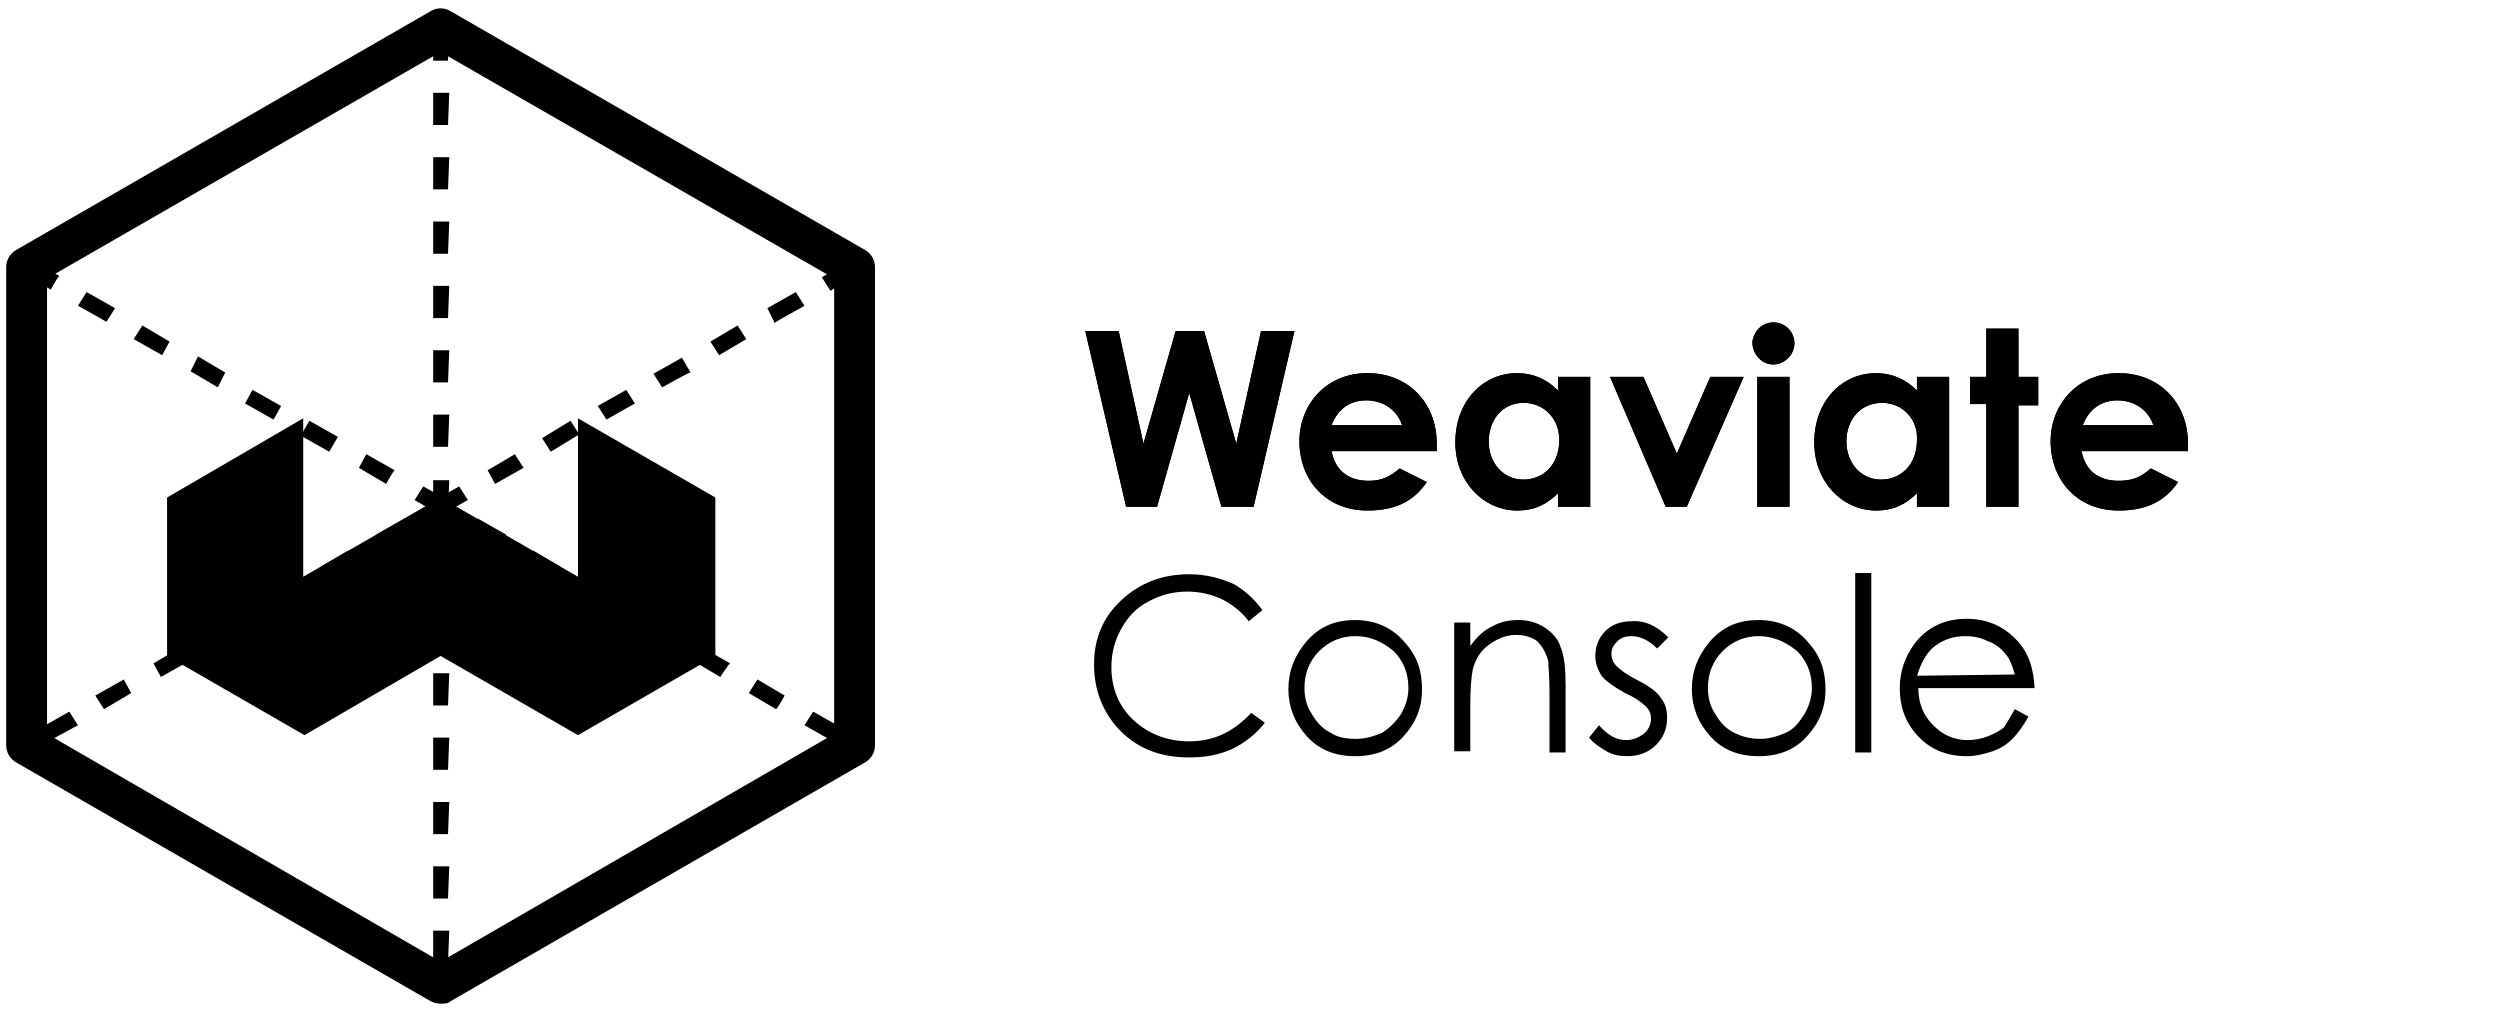<?xml version="1.0" encoding="utf-8"?>
<!-- Generator: Adobe Illustrator 24.1.0, SVG Export Plug-In . SVG Version: 6.00 Build 0)  -->
<svg version="1.1" id="Layer_1" xmlns="http://www.w3.org/2000/svg" xmlns:xlink="http://www.w3.org/1999/xlink" x="0px" y="0px"
	 viewBox="0 0 202 82" style="enable-background:new 0 0 202 82;" xml:space="preserve">
<style type="text/css">
	.st0{fill-rule:evenodd;clip-rule:evenodd;}
</style>
<g>
	<g>
		<g transform="translate(87.19 25.95)">
			<g>
				<path id="a" d="M3.8,15L0.5,0.8h2.7l2,9.1l2.6-9.1h2.3l2.6,9.1l2-9.1h2.7L14.1,15h-2.6L8.9,5.8L6.3,15H3.8z M25.9,11.9l2.2,1.1
					c-1.1,1.6-2.6,2.3-4.8,2.3c-3.4,0-5.5-2.5-5.5-5.6c0-2.9,2.1-5.5,5.5-5.5c3.3,0,5.6,2.4,5.6,5.7c0,0.2,0,0.4,0,0.6h-8.5
					c0.3,1.6,1.4,2.4,3,2.4C24.4,12.9,25.1,12.6,25.9,11.9z M20.4,8.4h5.7c-0.4-1.2-1.5-2-2.9-2C21.9,6.4,20.9,7.1,20.4,8.4z
					 M38.7,15v-1.1c-0.9,0.9-1.9,1.4-3.3,1.4c-2.7,0-5-2.3-5-5.5c0-3.3,2.2-5.6,5-5.6c1.3,0,2.4,0.5,3.3,1.4V4.5h2.6V15H38.7z
					 M35.9,6.6c-1.7,0-2.8,1.4-2.8,3.1c0,1.8,1.2,3.1,2.8,3.1s2.9-1.2,2.9-3.2C38.8,7.9,37.6,6.6,35.9,6.6z M47.4,15L42.9,4.5h2.7
					l2.7,6.2L51,4.5h2.7L49.1,15H47.4z M54.8,15V4.5h2.6V15H54.8z M56.1,0.1c1,0,1.7,0.8,1.7,1.7S57,3.5,56.1,3.5
					c-1,0-1.7-0.9-1.7-1.8C54.5,0.8,55.2,0.1,56.1,0.1L56.1,0.1z M67.7,15v-1.1c-0.9,0.9-1.9,1.4-3.3,1.4c-2.7,0-5-2.3-5-5.5
					c0-3.3,2.2-5.6,5-5.6c1.3,0,2.4,0.5,3.3,1.4V4.5h2.6V15C70.3,15,67.7,15,67.7,15z M64.9,6.6C63.1,6.6,62,8,62,9.7
					c0,1.8,1.2,3.1,2.8,3.1c1.6,0,2.9-1.2,2.9-3.2C67.8,7.9,66.5,6.6,64.9,6.6z M73.3,4.5V0.6h2.6v3.9h1.6v2.3h-1.6V15h-2.6V6.7H72
					V4.5H73.3L73.3,4.5z M86.6,11.9l2.2,1.1c-1.1,1.6-2.6,2.3-4.8,2.3c-3.4,0-5.5-2.5-5.5-5.6c0-2.9,2.1-5.5,5.5-5.5
					c3.3,0,5.6,2.4,5.6,5.7c0,0.2,0,0.4,0,0.6H81c0.3,1.6,1.4,2.4,3,2.4C85.1,12.9,85.8,12.6,86.6,11.9z M81.1,8.4h5.7
					c-0.4-1.2-1.5-2-2.9-2C82.6,6.4,81.6,7.1,81.1,8.4z"/>
			</g>
			<g>
				<path id="a_1_" d="M3.8,15L0.5,0.8h2.7l2,9.1l2.6-9.1h2.3l2.6,9.1l2-9.1h2.7L14.1,15h-2.6L8.9,5.8L6.3,15H3.8z M25.9,11.9
					l2.2,1.1c-1.1,1.6-2.6,2.3-4.8,2.3c-3.4,0-5.5-2.5-5.5-5.6c0-2.9,2.1-5.5,5.5-5.5c3.3,0,5.6,2.4,5.6,5.7c0,0.2,0,0.4,0,0.6h-8.5
					c0.3,1.6,1.4,2.4,3,2.4C24.4,12.9,25.1,12.6,25.9,11.9z M20.4,8.4h5.7c-0.4-1.2-1.5-2-2.9-2C21.9,6.4,20.9,7.1,20.4,8.4z
					 M38.7,15v-1.1c-0.9,0.9-1.9,1.4-3.3,1.4c-2.7,0-5-2.3-5-5.5c0-3.3,2.2-5.6,5-5.6c1.3,0,2.4,0.5,3.3,1.4V4.5h2.6V15H38.7z
					 M35.9,6.6c-1.7,0-2.8,1.4-2.8,3.1c0,1.8,1.2,3.1,2.8,3.1s2.9-1.2,2.9-3.2C38.8,7.9,37.6,6.6,35.9,6.6z M47.4,15L42.9,4.5h2.7
					l2.7,6.2L51,4.5h2.7L49.1,15H47.4z M54.8,15V4.5h2.6V15H54.8z M56.1,0.1c1,0,1.7,0.8,1.7,1.7S57,3.5,56.1,3.5
					c-1,0-1.7-0.9-1.7-1.8C54.5,0.8,55.2,0.1,56.1,0.1L56.1,0.1z M67.7,15v-1.1c-0.9,0.9-1.9,1.4-3.3,1.4c-2.7,0-5-2.3-5-5.5
					c0-3.3,2.2-5.6,5-5.6c1.3,0,2.4,0.5,3.3,1.4V4.5h2.6V15C70.3,15,67.7,15,67.7,15z M64.9,6.6C63.1,6.6,62,8,62,9.7
					c0,1.8,1.2,3.1,2.8,3.1c1.6,0,2.9-1.2,2.9-3.2C67.8,7.9,66.5,6.6,64.9,6.6z M73.3,4.5V0.6h2.6v3.9h1.6v2.3h-1.6V15h-2.6V6.7H72
					V4.5H73.3L73.3,4.5z M86.6,11.9l2.2,1.1c-1.1,1.6-2.6,2.3-4.8,2.3c-3.4,0-5.5-2.5-5.5-5.6c0-2.9,2.1-5.5,5.5-5.5
					c3.3,0,5.6,2.4,5.6,5.7c0,0.2,0,0.4,0,0.6H81c0.3,1.6,1.4,2.4,3,2.4C85.1,12.9,85.8,12.6,86.6,11.9z M81.1,8.4h5.7
					c-0.4-1.2-1.5-2-2.9-2C82.6,6.4,81.6,7.1,81.1,8.4z"/>
			</g>
		</g>
	</g>
	<path class="st0" d="M13.5,40.2V53l11.1,6.4l11-6.4l11.1,6.4L57.8,53V40.2l-11.1-6.4v12.8l-11.1-6.4l-11.1,6.4V33.8L13.5,40.2z"/>
	<path d="M35.6,81.1c-0.3,0-0.6-0.1-0.8-0.2L1.3,61.6c-0.5-0.3-0.8-0.8-0.8-1.4V21.6c0-0.6,0.3-1.1,0.8-1.4L34.8,0.9
		c0.5-0.3,1.1-0.3,1.6,0l33.5,19.3c0.5,0.3,0.8,0.8,0.8,1.4v38.6c0,0.6-0.3,1.1-0.8,1.4L36.4,80.9C36.2,81.1,35.9,81.1,35.6,81.1z
		 M3.8,59.3l31.8,18.4l31.8-18.4V22.5L35.6,4.2L3.8,22.5V59.3z"/>
	<path d="M67.3,59.9L65,58.6l0.7-1.1l2.3,1.3C67.9,58.8,67.3,59.9,67.3,59.9z M62.7,57.3L60.5,56l0.7-1.1l2.2,1.3
		C63.4,56.2,62.8,57.3,62.7,57.3z M58.2,54.7L56,53.4l0.7-1.1l2.3,1.3C58.9,53.6,58.2,54.7,58.2,54.7z M53.7,52.1l-2.3-1.3l0.7-1.1
		l2.3,1.3L53.7,52.1z M49.2,49.5L47,48.2l0.7-1.1l2.3,1.3C49.9,48.4,49.2,49.5,49.2,49.5z M44.7,46.9l-2.3-1.3l0.7-1.1l2.2,1.3
		L44.7,46.9z M40.2,44.3L37.9,43l0.7-1.1l2.3,1.3C40.8,43.2,40.2,44.3,40.2,44.3z M35.7,41.7l-2.2-1.3l0.7-1.1l2.3,1.3L35.7,41.7z
		 M31.2,39.1L29,37.8l0.6-1.1l2.3,1.3C31.8,38,31.2,39.1,31.2,39.1z M26.6,36.5l-2.3-1.3L25,34l2.3,1.3L26.6,36.5z M22.1,33.9
		l-2.3-1.3l0.6-1.1l2.3,1.3C22.8,32.7,22.1,33.9,22.1,33.9z M17.6,31.3L15.4,30l0.6-1.2l2.2,1.3C18.2,30.1,17.6,31.3,17.6,31.3z
		 M13.1,28.7l-2.3-1.3l0.7-1.1l2.2,1.3L13.1,28.7z M8.6,26l-2.3-1.3L7,23.6l2.3,1.3L8.6,26z M4.1,23.4l-2.2-1.3L2.5,21l2.3,1.3
		C4.7,22.3,4.1,23.4,4.1,23.4z"/>
	<path d="M3.9,59.9l-0.6-1.1l2.3-1.3l0.7,1.1L3.9,59.9z M8.4,57.3l-0.7-1.1l2.3-1.3l0.6,1.1L8.4,57.3z M13,54.7l-0.6-1.1l2.2-1.3
		l0.7,1.1L13,54.7z M17.5,52.1L16.8,51l2.3-1.3l0.6,1.1L17.5,52.1z M22,49.5l-0.6-1.1l2.3-1.3l0.6,1.1L22,49.5z M26.5,46.9l-0.6-1.1
		l2.2-1.3l0.6,1.1L26.5,46.9z M31,44.3l-0.6-1.1l2.3-1.3l0.7,1.1L31,44.3z M35.5,41.7l-0.7-1.1l2.3-1.3l0.7,1.1L35.5,41.7z M40,39.1
		L39.4,38l2.2-1.3l0.7,1.1L40,39.1z M44.5,36.5l-0.7-1.1l2.3-1.4l0.7,1.1L44.5,36.5z M49,33.9l-0.7-1.1l2.3-1.3l0.7,1.1L49,33.9z
		 M53.5,31.3l-0.7-1.1l2.3-1.3l0.7,1.2C55.8,30,53.5,31.3,53.5,31.3z M58.1,28.7l-0.7-1.1l2.2-1.3l0.7,1.1L58.1,28.7z M62.6,26.1
		L62,24.9l2.3-1.3l0.7,1.1C64.9,24.8,62.6,26,62.6,26.1z M67.1,23.5l-0.7-1.1l2.3-1.3l0.7,1.1C69.3,22.1,67.1,23.5,67.1,23.5z"/>
	<path d="M36.2,77.8H35v-2.6h1.3L36.2,77.8z M36.2,72.6H35V70h1.3L36.2,72.6z M36.2,67.4H35v-2.6h1.3L36.2,67.4z M36.2,62.2H35v-2.6
		h1.3L36.2,62.2z M36.2,57H35v-2.6h1.3L36.2,57z M36.2,51.8H35v-2.6h1.3L36.2,51.8z M36.2,46.6H35V44h1.3L36.2,46.6z M36.2,41.4H35
		v-2.6h1.3L36.2,41.4z M36.2,36.1H35v-2.6h1.3L36.2,36.1z M36.2,30.9H35v-2.6h1.3L36.2,30.9z M36.2,25.7H35v-2.6h1.3L36.2,25.7z
		 M36.2,20.5H35v-2.6h1.3L36.2,20.5z M36.2,15.3H35v-2.6h1.3L36.2,15.3z M36.2,10.1H35V7.5h1.3L36.2,10.1z M36.2,4.9H35V2.3h1.3
		L36.2,4.9z"/>
</g>
<g>
	<path d="M102,49.3l-1.1,0.9c-0.6-0.8-1.4-1.4-2.2-1.8c-0.9-0.4-1.8-0.6-2.8-0.6c-1.1,0-2.2,0.3-3.1,0.8c-1,0.5-1.7,1.3-2.2,2.2
		s-0.8,1.9-0.8,3.1c0,1.7,0.6,3.2,1.8,4.3s2.7,1.7,4.5,1.7c2,0,3.6-0.8,5-2.3l1.1,0.8c-0.7,0.9-1.6,1.6-2.6,2.1
		c-1.1,0.5-2.2,0.7-3.5,0.7c-2.5,0-4.4-0.8-5.9-2.5c-1.2-1.4-1.8-3.1-1.8-5c0-2.1,0.7-3.8,2.2-5.2s3.3-2.1,5.5-2.1
		c1.3,0,2.5,0.3,3.6,0.8C100.4,47.6,101.3,48.3,102,49.3z"/>
	<path d="M109.5,50.1c1.6,0,3,0.6,4,1.8c1,1.1,1.4,2.3,1.4,3.8s-0.5,2.7-1.5,3.8s-2.3,1.6-3.9,1.6s-2.9-0.5-3.9-1.6
		s-1.5-2.4-1.5-3.8c0-1.5,0.5-2.7,1.4-3.8C106.6,50.6,107.9,50.1,109.5,50.1z M109.5,51.4c-1.1,0-2.1,0.4-2.9,1.2s-1.2,1.8-1.2,3
		c0,0.8,0.2,1.5,0.6,2.1c0.4,0.7,0.9,1.2,1.5,1.5c0.6,0.4,1.3,0.5,2.1,0.5c0.7,0,1.4-0.2,2.1-0.5c0.6-0.4,1.1-0.9,1.5-1.5
		c0.4-0.7,0.6-1.4,0.6-2.1c0-1.2-0.4-2.2-1.2-3C111.6,51.8,110.7,51.4,109.5,51.4z"/>
	<path d="M117.5,50.3h1.3v1.9c0.5-0.7,1.1-1.3,1.8-1.6c0.7-0.4,1.4-0.5,2.1-0.5c0.8,0,1.5,0.2,2.1,0.6c0.6,0.4,1.1,0.9,1.3,1.6
		c0.3,0.7,0.4,1.7,0.4,3.1v5.4h-1.3v-5c0-1.2-0.1-2-0.1-2.4c-0.2-0.7-0.5-1.2-0.9-1.6c-0.4-0.3-1-0.5-1.7-0.5
		c-0.8,0-1.5,0.3-2.2,0.8s-1.1,1.2-1.3,2c-0.1,0.5-0.2,1.5-0.2,2.8v3.8h-1.3C117.5,60.7,117.5,50.3,117.5,50.3z"/>
	<path d="M134.8,51.5l-0.9,0.9c-0.7-0.7-1.4-1-2.1-1c-0.4,0-0.8,0.1-1.1,0.4c-0.3,0.3-0.5,0.6-0.5,1c0,0.3,0.1,0.7,0.4,1
		c0.3,0.3,0.8,0.7,1.6,1.1c1,0.5,1.7,1,2,1.5c0.4,0.5,0.5,1,0.5,1.6c0,0.9-0.3,1.6-0.9,2.2s-1.4,0.9-2.3,0.9c-0.6,0-1.2-0.1-1.7-0.4
		c-0.5-0.3-1-0.6-1.4-1.1l0.8-1c0.7,0.8,1.4,1.2,2.2,1.2c0.5,0,1-0.2,1.4-0.5s0.6-0.8,0.6-1.2s-0.1-0.7-0.4-1
		c-0.3-0.3-0.8-0.7-1.7-1.1c-0.9-0.5-1.6-1-1.9-1.4c-0.3-0.5-0.5-1-0.5-1.6c0-0.8,0.3-1.5,0.8-2s1.2-0.8,2.1-0.8
		C132.8,50.1,133.8,50.5,134.8,51.5z"/>
	<path d="M142.1,50.1c1.6,0,3,0.6,4,1.8c1,1.1,1.4,2.3,1.4,3.8s-0.5,2.7-1.5,3.8s-2.3,1.6-3.9,1.6c-1.6,0-2.9-0.5-3.9-1.6
		s-1.5-2.4-1.5-3.8c0-1.5,0.5-2.7,1.4-3.8C139.2,50.6,140.5,50.1,142.1,50.1z M142.1,51.4c-1.1,0-2.1,0.4-2.9,1.2s-1.2,1.8-1.2,3
		c0,0.8,0.2,1.5,0.6,2.1c0.4,0.7,0.9,1.2,1.5,1.5s1.3,0.5,2.1,0.5s1.4-0.2,2.1-0.5s1.1-0.9,1.5-1.5c0.4-0.7,0.6-1.4,0.6-2.1
		c0-1.2-0.4-2.2-1.2-3C144.2,51.8,143.2,51.4,142.1,51.4z"/>
	<path d="M149.9,46.3h1.3v14.5h-1.3V46.3z"/>
	<path d="M162.8,57.3l1.1,0.6c-0.4,0.7-0.8,1.3-1.3,1.8s-1,0.8-1.6,1s-1.3,0.4-2.1,0.4c-1.7,0-3-0.6-4-1.7c-1-1.1-1.4-2.4-1.4-3.8
		c0-1.3,0.4-2.5,1.2-3.6c1-1.3,2.4-2,4.2-2s3.2,0.7,4.3,2c0.8,1,1.1,2.1,1.2,3.6H155c0,1.2,0.4,2.2,1.2,3s1.7,1.2,2.8,1.2
		c0.5,0,1.1-0.1,1.6-0.3s0.9-0.4,1.3-0.7C162.1,58.5,162.4,58,162.8,57.3z M162.8,54.5c-0.2-0.7-0.4-1.3-0.8-1.7
		c-0.3-0.4-0.8-0.8-1.4-1c-0.6-0.3-1.2-0.4-1.8-0.4c-1,0-1.9,0.3-2.7,1c-0.5,0.5-0.9,1.2-1.2,2.2L162.8,54.5L162.8,54.5z"/>
</g>
</svg>
